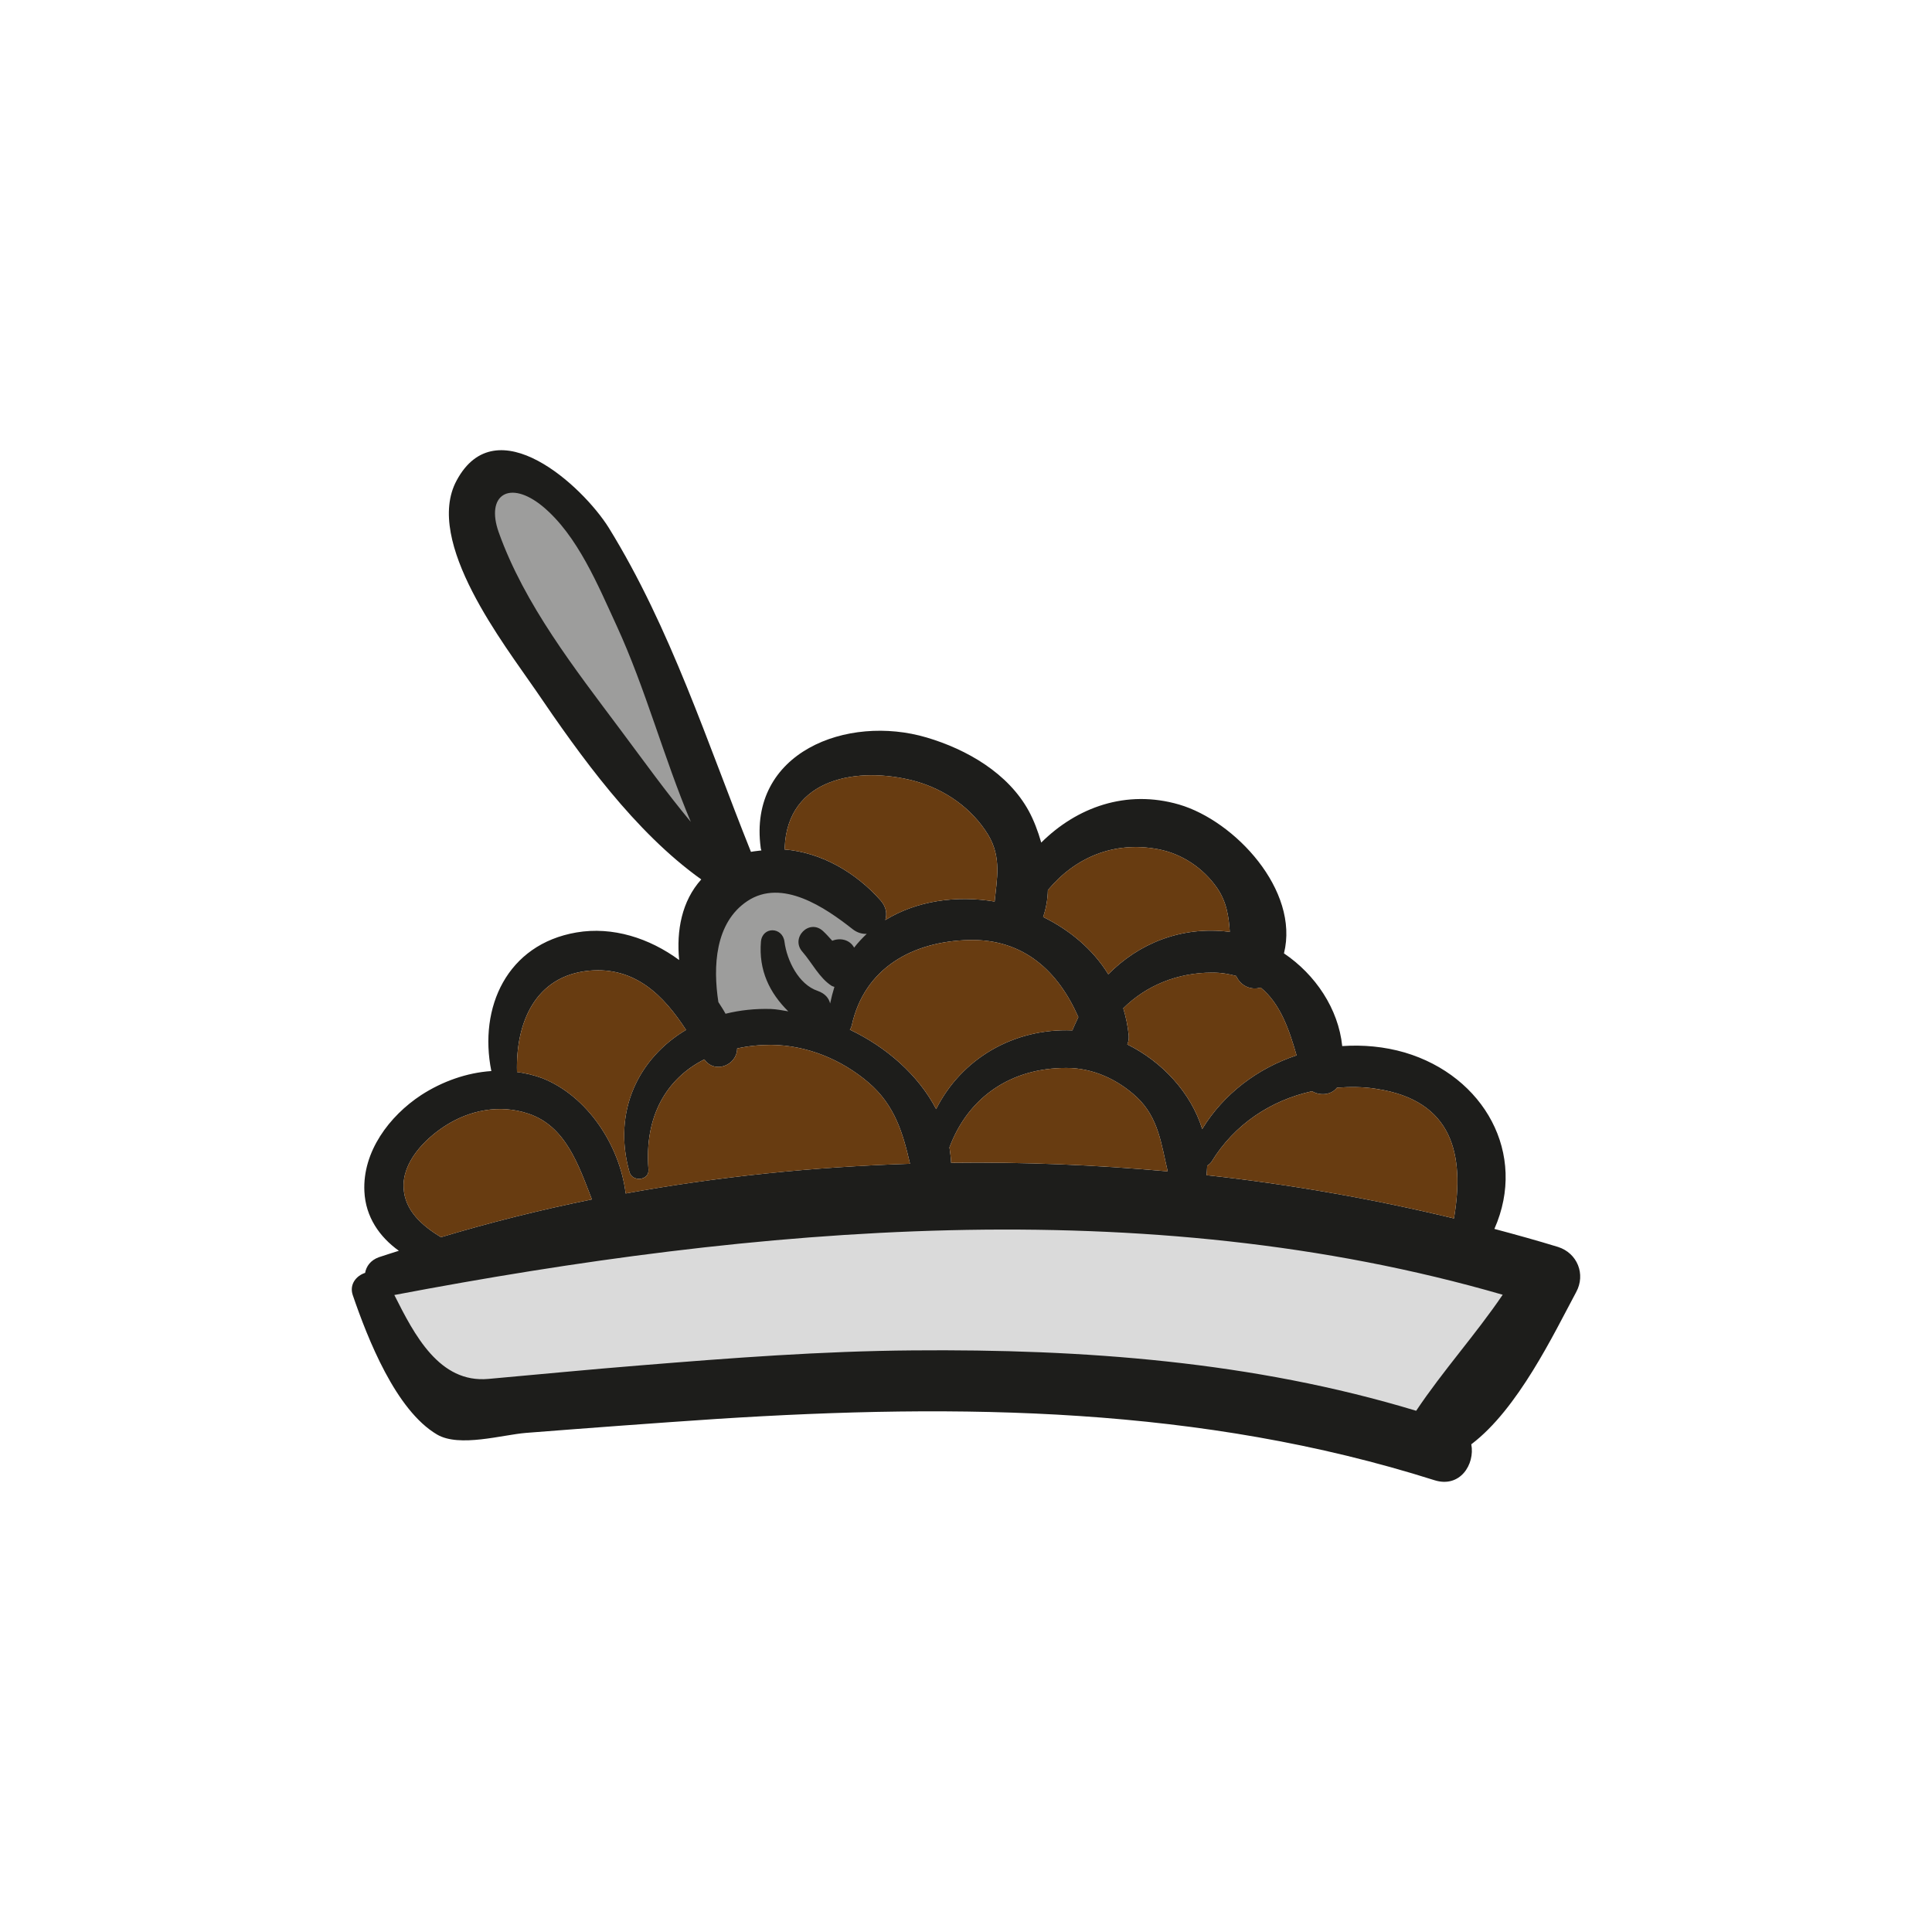 <?xml version="1.0" encoding="utf-8"?>
<!-- Generator: Adobe Illustrator 16.0.0, SVG Export Plug-In . SVG Version: 6.00 Build 0)  -->
<!DOCTYPE svg PUBLIC "-//W3C//DTD SVG 1.1//EN" "http://www.w3.org/Graphics/SVG/1.1/DTD/svg11.dtd">
<svg version="1.1" id="Layer_1" xmlns="http://www.w3.org/2000/svg" xmlns:xlink="http://www.w3.org/1999/xlink" x="0px" y="0px"
	 width="350px" height="350px" viewBox="0 0 350 350" enable-background="new 0 0 350 350" xml:space="preserve">
<g>
	<path fill="#9D9D9C" d="M162.346,168.975c0,0-5.918-5.918-14.027-8.77c-8.113-2.848-14.906-2.41-14.906-2.41
		s-14.906-45.155-22.582-55.241c-7.672-10.082-13.589-19.726-19.945-16.437c-6.359,3.285-7.453,17.097,1.094,25.425
		c8.551,8.332,35.511,43.625,35.511,43.625l1.098,7.011c0,0-3.945,12.496-2.628,15.348c1.312,2.848,3.503,8.546,3.503,8.546
		l11.402-0.218l8.328,1.098c0,0,4.164-8.113,6.797-12.278C158.619,170.51,162.346,168.975,162.346,168.975z"/>
	<path fill="#DADADA" d="M277.648,231.451l-20.387,28.714c0,0-77.381-12.934-107.85-12.059c-30.468,0.879-58.967,9.648-65.76,5.703
		c-6.797-3.949-15.125-22.14-15.125-22.14s60.499-10.742,99.736-12.934C207.501,216.545,273.262,227.064,277.648,231.451z"/>
	<path fill="#1D1D1B" d="M282.263,225.899c3.49,1.118,5.038,4.954,3.271,8.185c-4.088,7.621-10.548,21.189-18.994,27.562
		c0.69,3.663-2.064,7.971-6.675,6.507c-42.291-13.396-85.924-13.913-129.851-11.112c-11.587,0.773-23.128,1.636-34.716,2.54
		c-4.307,0.346-12.059,2.671-16.109,0.303c-7.491-4.395-12.576-17.357-15.289-25.281c-0.644-1.939,0.647-3.491,2.242-4.009
		c0.214-1.161,0.946-2.279,2.499-2.839c1.161-0.392,2.41-0.778,3.617-1.165c-3.491-2.498-6.032-6.115-6.246-10.768
		c-0.345-7.192,4.521-13.652,10.292-17.442c3.794-2.456,8.227-4.05,12.706-4.349c-2.326-11.545,2.843-22.957,15.419-25.11
		c6.549-1.123,13.224,1.03,18.607,4.997c-0.517-5.341,0.471-10.683,4.004-14.603c-12.058-8.614-21.837-22.267-29.976-34.241
		c-5.598-8.181-20.328-26.96-14.342-38.03c7.192-13.392,22.826,0.993,27.566,8.572c11.238,18.22,17.829,38.935,25.753,58.703
		c0.647-0.126,1.291-0.172,1.897-0.257c-0.042-0.172-0.13-0.303-0.13-0.475c-2.326-17.312,15.676-24.248,30.064-19.982
		c7.276,2.153,14.772,6.46,18.52,13.35c0.862,1.594,1.636,3.575,2.237,5.687c6.419-6.376,15.377-9.69,24.983-6.89
		c10.12,2.97,21.834,15.545,18.99,26.96c5.687,3.832,9.863,10.036,10.553,16.795c3.79-0.257,7.625,0.088,11.327,1.165
		c14.384,4.265,22.266,18.347,16.239,31.957C274.595,223.661,278.473,224.738,282.263,225.899z M263.398,220.729
		c1.939-11.452-0.13-21.361-14.039-23.469c-2.368-0.392-4.782-0.392-7.15-0.219c-1.034,1.337-3.058,1.51-4.521,0.647
		c-7.411,1.637-14.044,5.943-18.22,12.791c-0.215,0.303-0.472,0.517-0.774,0.689c-0.042,0.56-0.042,1.165-0.13,1.725
		C233.897,214.572,248.926,217.243,263.398,220.729z M256.552,255.576c4.866-7.28,10.725-13.74,15.675-21.021
		c-64.906-18.817-135.453-12.356-200.789,0.047c3.617,7.191,8.143,16.021,17.055,15.2c9.173-0.816,18.351-1.721,27.524-2.452
		c16.407-1.338,32.861-2.587,49.357-2.713C196.213,244.376,226.962,246.617,256.552,255.576z M234.887,191.188
		c-1.38-4.824-3.016-9.435-6.503-12.277c-1.725,0.518-3.617-0.257-4.438-2.107c-1.291-0.345-2.67-0.605-4.307-0.605
		c-6.33,0-11.975,2.326-16.15,6.46c0.475,1.553,0.819,3.188,0.992,4.913c0.042,0.644-0.046,1.16-0.261,1.636
		c6.288,3.1,11.545,8.74,13.568,15.331C221.663,198.165,227.866,193.513,234.887,191.188z M222.567,168.79
		c0.088,0,0.13,0.042,0.219,0.042c-0.173-2.755-0.56-5.468-2.326-8.008c-2.498-3.575-6.334-6.162-10.641-6.978
		c-8.139-1.552-15.159,1.594-19.983,7.407c-0.042,1.724-0.345,3.36-0.862,4.866c4.74,2.326,8.959,5.771,11.803,10.381
		C206.29,170.901,214,167.755,222.567,168.79z M211.543,212.204c-1.16-4.866-1.636-9.732-5.64-13.479
		c-3.449-3.188-7.929-5.254-12.664-5.254c-10.036-0.046-17.83,5.254-21.232,14.385c0.126,0.904,0.256,1.851,0.298,2.797
		C185.445,210.48,198.58,211.039,211.543,212.204z M194.273,186.666c0.299-0.82,0.732-1.595,1.077-2.414
		c-3.575-8.139-9.779-14.213-19.857-13.956c-10.12,0.261-18.906,5.039-21.19,15.466c-0.084,0.299-0.172,0.56-0.345,0.773
		c6.591,3.143,12.361,8.139,15.633,14.385C174.16,191.831,183.591,186.232,194.273,186.666z M180.188,163.322
		c0.388-4.008,1.292-7.97-1.16-12.063c-2.975-4.866-7.841-8.269-13.355-9.774c-10.162-2.713-23.04-0.605-23.516,12.101
		c0,0.13-0.042,0.214-0.042,0.303c6.591,0.518,12.879,4.092,17.442,9.262c1.035,1.203,1.165,2.452,0.82,3.529
		C166.018,163.192,173.209,162.157,180.188,163.322z M164.856,210.825c-1.249-5.426-2.713-10.595-7.495-14.688
		c-4.867-4.177-11.196-6.806-17.703-6.848c-2.153,0-4.177,0.215-6.116,0.648c0,3.016-4.046,4.693-5.943,1.98
		c-6.889,3.487-10.894,10.334-10.12,19.94c0.172,2.023-2.927,2.326-3.445,0.476c-3.146-11.112,1.763-20.719,10.25-25.758
		c-4.008-6.157-9.173-11.5-17.572-10.725c-9.821,0.951-13.308,9.518-13.051,18.351c1.552,0.214,3.058,0.56,4.568,1.118
		c8.181,3.23,14.04,12.147,15.116,20.888C130.099,213.15,147.415,211.385,164.856,210.825z M157.017,169.177
		c-0.862,0.042-1.767-0.214-2.625-0.904c-4.871-3.832-12.706-9.215-18.994-5.039c-5.901,3.92-6.246,11.933-5.257,18.305
		c0.433,0.689,0.904,1.379,1.295,2.111c2.625-0.648,5.384-0.946,8.223-0.862c1.077,0.042,2.111,0.257,3.146,0.429
		c-3.403-3.356-5.384-7.449-4.955-12.618c0.261-2.801,3.92-2.713,4.265,0c0.434,3.36,2.541,7.752,6.032,8.917
		c1.333,0.471,2.023,1.333,2.237,2.279c0.214-1.03,0.475-2.022,0.778-3.011c-0.13-0.047-0.303-0.089-0.476-0.173
		c-2.242-1.422-3.575-4.181-5.299-6.162c-2.28-2.541,1.249-6.116,3.748-3.743c0.605,0.559,1.119,1.161,1.636,1.72
		c1.379-0.56,3.146-0.257,3.962,1.249C155.422,170.771,156.201,169.951,157.017,169.177z M112.442,132.265
		c4.092,5.472,8.227,11.243,12.706,16.626c-4.913-11.629-8.185-24.117-13.438-35.532c-3.36-7.276-7.066-16.365-13.396-21.619
		c-5.985-4.913-10.38-2.111-7.966,4.694C95.042,109.57,104.173,121.2,112.442,132.265z M107.23,217.285
		c-2.414-6.199-4.74-13.308-11.545-15.545c-5.165-1.725-10.679-0.648-15.2,2.325c-3.617,2.368-7.625,6.503-7.365,11.154
		c0.215,4.093,3.314,6.806,6.759,8.913C88.754,221.466,97.885,219.182,107.23,217.285z"/>
	<path fill="#683C11" d="M249.359,197.261c13.909,2.107,15.979,12.017,14.039,23.469c-14.473-3.486-29.501-6.157-44.835-7.835
		c0.088-0.56,0.088-1.165,0.13-1.725c0.303-0.173,0.56-0.387,0.774-0.689c4.176-6.848,10.809-11.154,18.22-12.791
		c1.464,0.862,3.487,0.689,4.521-0.647C244.577,196.869,246.991,196.869,249.359,197.261z"/>
	<path fill="#683C11" d="M228.384,178.91c3.487,2.843,5.123,7.453,6.503,12.277c-7.021,2.325-13.224,6.978-17.098,13.35
		c-2.023-6.591-7.28-12.231-13.568-15.331c0.215-0.476,0.303-0.992,0.261-1.636c-0.173-1.725-0.518-3.36-0.992-4.913
		c4.176-4.134,9.82-6.46,16.15-6.46c1.637,0,3.016,0.261,4.307,0.605C224.767,178.653,226.659,179.428,228.384,178.91z"/>
	<path fill="#683C11" d="M222.786,168.832c-0.089,0-0.131-0.042-0.219-0.042c-8.567-1.035-16.277,2.111-21.791,7.71
		c-2.844-4.61-7.063-8.055-11.803-10.381c0.518-1.506,0.82-3.142,0.862-4.866c4.824-5.813,11.845-8.958,19.983-7.407
		c4.307,0.816,8.143,3.402,10.641,6.978C222.227,163.364,222.613,166.077,222.786,168.832z"/>
	<path fill="#683C11" d="M205.903,198.725c4.004,3.747,4.479,8.613,5.64,13.479c-12.963-1.165-26.098-1.724-39.238-1.552
		c-0.042-0.946-0.172-1.893-0.298-2.797c3.402-9.131,11.196-14.431,21.232-14.385C197.975,193.471,202.454,195.536,205.903,198.725z
		"/>
	<path fill="#683C11" d="M195.351,184.252c-0.345,0.819-0.778,1.594-1.077,2.414c-10.683-0.434-20.113,5.165-24.681,14.254
		c-3.272-6.246-9.042-11.242-15.633-14.385c0.172-0.214,0.261-0.475,0.345-0.773c2.284-10.427,11.07-15.205,21.19-15.466
		C185.571,170.039,191.775,176.113,195.351,184.252z"/>
	<path fill="#683C11" d="M179.027,151.259c2.452,4.093,1.548,8.055,1.16,12.063c-6.978-1.165-14.17-0.13-19.81,3.356
		c0.345-1.077,0.214-2.326-0.82-3.529c-4.563-5.169-10.852-8.744-17.442-9.262c0-0.088,0.042-0.172,0.042-0.303
		c0.476-12.706,13.354-14.813,23.516-12.101C171.187,142.991,176.053,146.393,179.027,151.259z"/>
	<path fill="#683C11" d="M157.362,196.138c4.782,4.093,6.246,9.262,7.495,14.688c-17.442,0.56-34.758,2.325-51.51,5.384
		c-1.077-8.74-6.936-17.657-15.116-20.888c-1.51-0.559-3.016-0.904-4.568-1.118c-0.256-8.833,3.23-17.4,13.051-18.351
		c8.399-0.774,13.564,4.568,17.572,10.725c-8.487,5.039-13.396,14.646-10.25,25.758c0.518,1.851,3.617,1.548,3.445-0.476
		c-0.774-9.606,3.23-16.453,10.12-19.94c1.897,2.713,5.943,1.035,5.943-1.98c1.939-0.434,3.962-0.648,6.116-0.648
		C146.166,189.332,152.495,191.961,157.362,196.138z"/>
	<path fill="#683C11" d="M95.685,201.74c6.806,2.237,9.131,9.346,11.545,15.545c-9.345,1.896-18.477,4.181-27.351,6.848
		c-3.445-2.107-6.544-4.82-6.759-8.913c-0.261-4.651,3.748-8.786,7.365-11.154C85.006,201.092,90.521,200.016,95.685,201.74z"/>
</g>
</svg>
